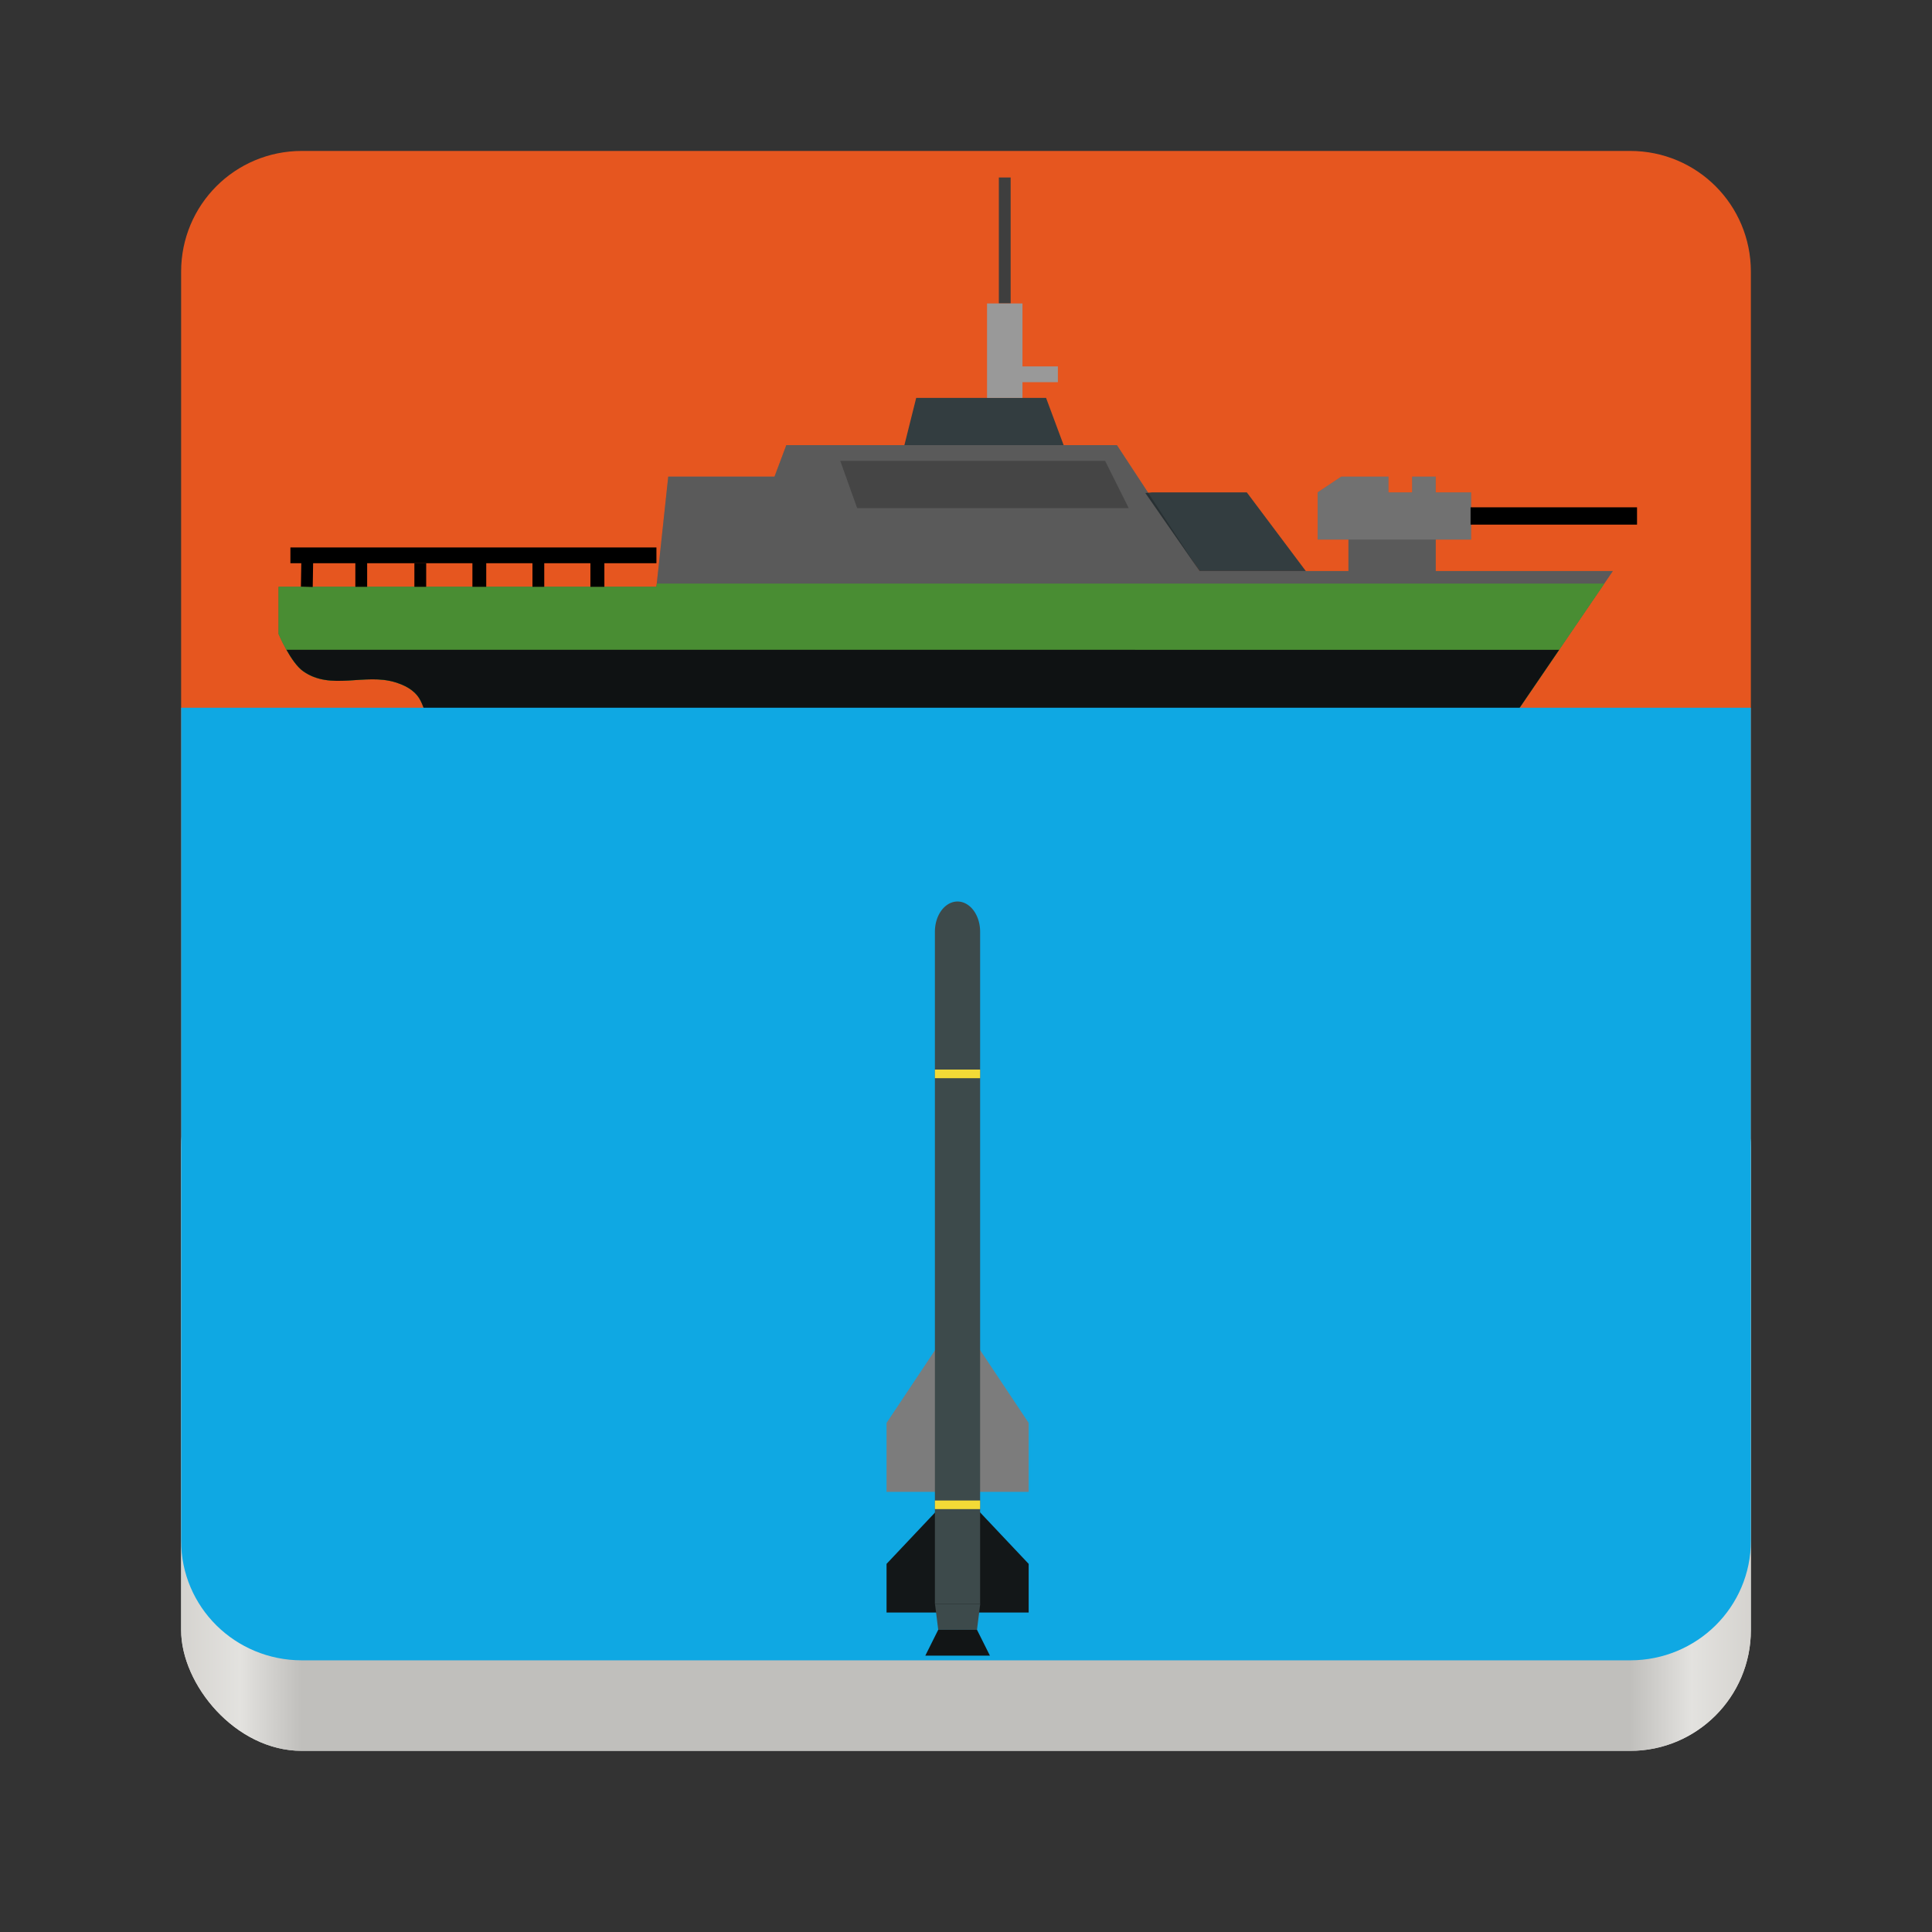 <svg height="128" width="128" xmlns="http://www.w3.org/2000/svg" xmlns:xlink="http://www.w3.org/1999/xlink">
  <rect width="100%" height="100%" fill="#333333" stroke="none"/>
  <linearGradient id="e" gradientTransform="matrix(1.002 0 0 1 72.09 56.015)" gradientUnits="userSpaceOnUse" x1="43.844" x2="-60" y1="234" y2="234">
    <stop offset="0" stop-color="#d5d3cf"/>
    <stop offset=".038" stop-color="#e3e2df"/>
    <stop offset=".077" stop-color="#c0bfbc"/>
    <stop offset=".923" stop-color="#c0bfbc"/>
    <stop offset=".962" stop-color="#e3e2df"/>
    <stop offset="1" stop-color="#d5d3cf"/>
  </linearGradient>
  <g transform="translate(0 -172)">
    <rect fill="url(#e)" height="48" rx="8" width="104" x="12" y="240"/>
    <path d="m20 10c-4.432 0-8 3.568-8 8v42 42c0 4.432 3.568 8 8 8h44 44c4.432 0 8-3.568 8-8v-42-42c0-4.432-3.568-8-8-8z" fill="#e6561f" transform="translate(0 172)"/>
  </g>
  <rect fill="url(#e)" height="48" rx="8" transform="translate(0 -172)" width="104" x="12" y="240"/>
  <g transform="matrix(.75 0 0 1 14.781 -9.337)">
    <path d="m18.462 58.645h93.872l10.43-11.473h-15.645v-2.086h3.129v-3.129h-3.129v-1.043h-2.086v1.043h-2.086v-1.043h-4.172l-2.086 1.043v3.129h2.722v2.086h-3.765-9.387l-7.301-8.344h-29.205l-1.043 2.086h-9.387l-1.043 7.301h-33.377v3.129s1.052 1.866 2.157 2.457c2.452 1.312 5.46.103 8.167.742.757.179 1.577.456 2.086 1.043.72.831 1.149 3.058 1.149 3.058z" fill="#4e4e4e"/>
    <path d="m38.311 48-.031.215h-33.377v3.129s1.051 1.866 2.156 2.457c2.452 1.312 5.461.105 8.168.744.757.179 1.577.456 2.086 1.043.72.831 1.148 3.057 1.148 3.057h93.873l9.678-10.645z" fill="#34a011"/>
    <path d="m18.462 58.645h93.872l10.43-11.473h-15.645v-2.086h3.129v-3.129h-3.129v-1.043h-2.086v1.043h-2.086v-1.043h-4.172l-2.086 1.043v3.129h2.722v2.086h-3.765-9.387l-7.301-8.344h-29.205l-1.043 2.086h-9.387l-1.043 7.301h-33.377v3.129s1.052 1.866 2.157 2.457c2.452 1.312 5.46.103 8.167.742.757.179 1.577.456 2.086 1.043.72.831 1.149 3.058 1.149 3.058z" fill="#f5f5f5" fill-opacity=".21"/>
    <path d="m110.248 43h14.602v1.043h-14.602z" stroke="#000" stroke-width=".104"/>
    <path d="m5.945 45.608v1.043h.962l-.033 1.552 1.043.024.035-1.577h3.73v1.565h1.043v-1.565h9.298v1.565h1.222v-1.565h4.082v1.565h1.043v-1.565h4.076v1.565h1.235v-1.565h4.598v-1.043zm10.952 1.051v1.556h1.043v-1.556z"/>
    <path d="m5.597 52.387c.398.531.922 1.125 1.463 1.414 2.452 1.312 5.46.105 8.167.744.757.179 1.577.456 2.086 1.043.72.831 1.149 3.058 1.149 3.058h93.872l5.69-6.258z" fill="#131718"/>
    <path d="m80 43-2.086-3.129h-23.395l1.492 3.129z" fill-opacity=".231"/>
    <path d="m60.183 38.828 1.043-3.129h11.473l1.551 3.129z" fill="#333d40"/>
    <path d="m68.527 21.096v8.344h1.043v-8.344z" fill="#3e3e3e"/>
    <path d="m67.484 29.441h2.086 1.043v4.172h3.129v1.043h-3.129v1.043h-3.129z" fill="#999"/>
    <path d="m82.086 41.957h8.344l5.215 5.215h-9.387l-4.791-5.172" fill="#333d40"/>
    <path d="m49.752 38.828-1.043 2.086h-9.387l-1.043 7.301h-33.377v3.129s1.051 1.866 2.156 2.457c2.452 1.312 5.461.105 8.168.744.757.179 1.577.456 2.086 1.043.72.831 1.148 3.057 1.148 3.057h93.873l10.43-11.473h-15.645v-2.086h-7.709v2.086h-3.766-9.387l-7.301-8.344z" fill-opacity=".21"/>
  </g>
  <path d="m12 46.89v13.606 41.584c0 1.097.223 2.14.627 3.088s.988 1.802 1.711 2.518c.723.716 1.585 1.294 2.543 1.694.958.4 2.011.621 3.119.621h44 44c1.108 0 2.161-.221 3.119-.621.958-.4 1.82-.978 2.543-1.694.723-.716 1.307-1.57 1.711-2.518s.627-1.991.627-3.088v-41.584-13.606z" fill="#0fa8e3"/>
  <g transform="matrix(0 -.571 .428 0 47.608 122.066)">
    <path d="m40.674 26v22h8l9-8v-6l-9-8z" fill="#7c7c7c"/>
    <path d="m26.674 26v22h5.647l6.353-8v-6l-6.353-8z" fill="#131718"/>
    <path d="m27.674 33.485v7h78a3.5 3.5 0 1 0 0-7z" fill="#3d4a4b"/>
    <path d="m27.674 33.501-3 .499v6l3 .501z" fill="#3d4a4b"/>
    <path d="m24.674 34-3-2v10l3-2z" fill="#121516"/>
    <g fill="#f3da36">
      <path d="m38.674 33.485h1v7h-1z"/>
      <path d="m88.674 33.485h1v7h-1z"/>
    </g>
  </g>
</svg>
